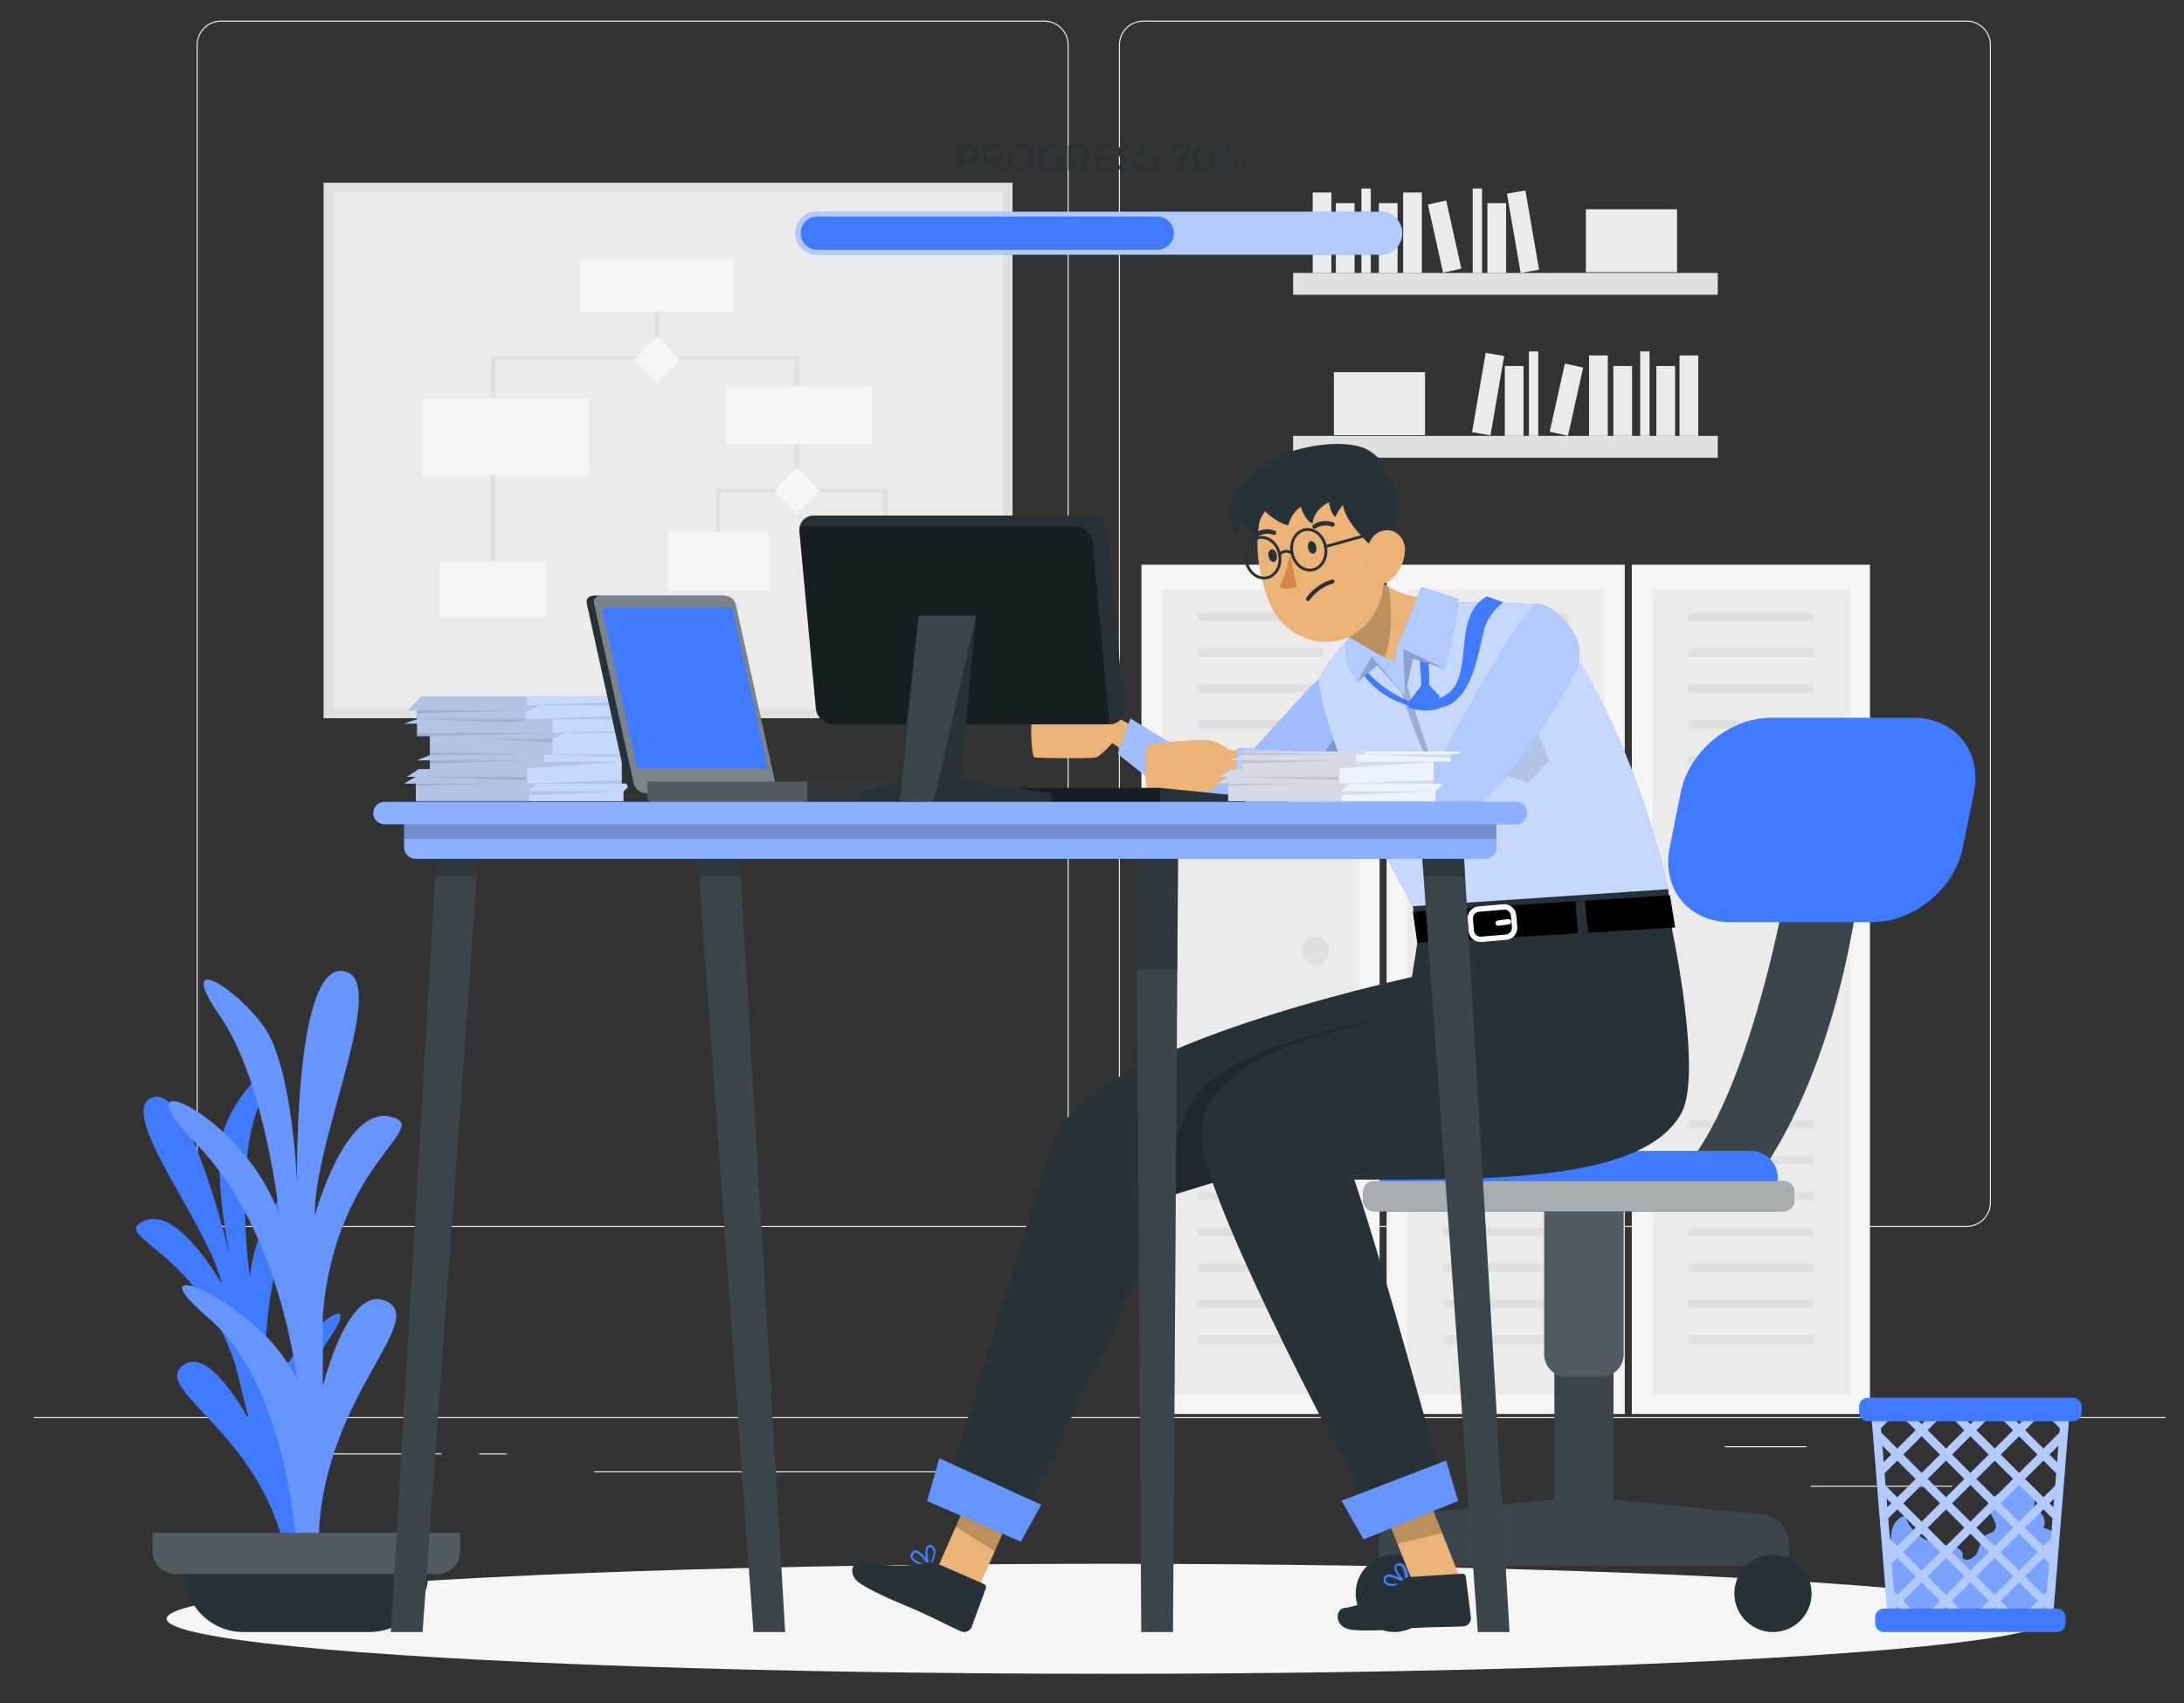<?xml version="1.0" encoding="UTF-8" standalone="no"?>
<!-- Created with Inkscape (http://www.inkscape.org/) -->

<svg
   width="1280mm"
   height="998mm"
   viewBox="0 0 1280 998"
   version="1.1"
   id="svg1"
   inkscape:version="1.3 (0e150ed6c4, 2023-07-21)"
   sodipodi:docname="MenuPrincipal.svg"
   xmlns:inkscape="http://www.inkscape.org/namespaces/inkscape"
   xmlns:sodipodi="http://sodipodi.sourceforge.net/DTD/sodipodi-0.dtd"
   xmlns="http://www.w3.org/2000/svg"
   xmlns:svg="http://www.w3.org/2000/svg">
  <rect x="0" y="0" width="1280" height="998" fill="#333333" stroke="none"/>
  <sodipodi:namedview
     id="namedview1"
     pagecolor="#ffffff"
     bordercolor="#000000"
     borderopacity="0.25"
     inkscape:showpageshadow="2"
     inkscape:pageopacity="0.0"
     inkscape:pagecheckerboard="true"
     inkscape:deskcolor="#d1d1d1"
     inkscape:document-units="mm"
     inkscape:zoom="0.12929276"
     inkscape:cx="970.66533"
     inkscape:cy="2393.7922"
     inkscape:window-width="2560"
     inkscape:window-height="1017"
     inkscape:window-x="1912"
     inkscape:window-y="-8"
     inkscape:window-maximized="1"
     inkscape:current-layer="layer1" />
  <defs
     id="defs1" />
  <g
     inkscape:label="Capa 1"
     inkscape:groupmode="layer"
     id="layer1">
    <g
       id="Background_Complete"
       transform="matrix(2.499,0,0,2.499,19.755,-125.25)">&#10;	<g
   id="g8">&#10;		<rect
   y="382.398"
   style="fill:#ebebeb"
   width="500"
   height="0.25"
   id="rect1"
   x="0" />
&#10;		<rect
   x="416.779"
   y="398.494"
   style="fill:#ebebeb"
   width="33.122"
   height="0.25"
   id="rect2" />
&#10;		<rect
   x="322.527"
   y="401.208"
   style="fill:#ebebeb"
   width="8.693"
   height="0.25"
   id="rect3" />
&#10;		<rect
   x="396.586"
   y="389.208"
   style="fill:#ebebeb"
   width="19.192"
   height="0.25"
   id="rect4" />
&#10;		<rect
   x="52.459"
   y="390.888"
   style="fill:#ebebeb"
   width="43.193"
   height="0.25"
   id="rect5" />
&#10;		<rect
   x="104.556"
   y="390.888"
   style="fill:#ebebeb"
   width="6.333"
   height="0.25"
   id="rect6" />
&#10;		<rect
   x="131.471"
   y="395.111"
   style="fill:#ebebeb"
   width="93.676"
   height="0.25"
   id="rect7" />
&#10;		<path
   style="fill:#ebebeb"
   d="M 237.014,337.8 H 43.915 c -3.147,0 -5.708,-2.561 -5.708,-5.708 V 60.66 c 0,-3.147 2.561,-5.708 5.708,-5.708 h 193.099 c 3.146,0 5.707,2.561 5.707,5.708 v 271.432 c 0,3.147 -2.561,5.708 -5.707,5.708 z M 43.915,55.203 c -3.01,0 -5.458,2.448 -5.458,5.458 v 271.432 c 0,3.01 2.448,5.458 5.458,5.458 h 193.099 c 3.009,0 5.457,-2.448 5.457,-5.458 V 60.66 c 0,-3.009 -2.448,-5.458 -5.457,-5.458 H 43.915 Z"
   id="path7" />
&#10;		<path
   style="fill:#ebebeb"
   d="M 453.31,337.8 H 260.212 c -3.147,0 -5.707,-2.561 -5.707,-5.708 V 60.66 c 0,-3.147 2.561,-5.708 5.707,-5.708 H 453.31 c 3.148,0 5.708,2.561 5.708,5.708 v 271.432 c 0.001,3.147 -2.56,5.708 -5.708,5.708 z M 260.212,55.203 c -3.009,0 -5.457,2.448 -5.457,5.458 v 271.432 c 0,3.01 2.448,5.458 5.457,5.458 H 453.31 c 3.01,0 5.458,-2.448 5.458,-5.458 V 60.66 c 0,-3.009 -2.448,-5.458 -5.458,-5.458 H 260.212 Z"
   id="path8" />
&#10;	</g>
&#10;	<g
   id="g88">&#10;		<g
   id="g17">&#10;			&#10;				<rect
   x="85.991"
   y="74.962"
   transform="rotate(90,148.769,155.75)"
   style="fill:#e0e0e0"
   width="125.557"
   height="161.576"
   id="rect8" />
&#10;			&#10;				<rect
   x="70.22"
   y="95.212"
   transform="rotate(180,148.769,155.75)"
   style="fill:#ebebeb"
   width="157.097"
   height="121.078"
   id="rect9" />
&#10;			<line
   style="fill:none;stroke:#e0e0e0;stroke-miterlimit:10"
   x1="146.133"
   y1="117.083"
   x2="146.133"
   y2="133.967"
   id="line9" />
&#10;			<polyline
   style="fill:none;stroke:#e0e0e0;stroke-miterlimit:10"
   points="107.739,188.321 107.739,133.967 179.005,133.967      179.005,165.147    "
   id="polyline9" />
&#10;			<polyline
   style="fill:none;stroke:#e0e0e0;stroke-miterlimit:10"
   points="160.566,181.741 160.566,165.147 199.743,165.147      199.743,182.321    "
   id="polyline10" />
&#10;			<rect
   x="128.113"
   y="110.879"
   style="fill:#f5f5f5"
   width="36.041"
   height="12.407"
   id="rect10" />
&#10;			<rect
   x="162.361"
   y="140.648"
   style="fill:#f5f5f5"
   width="34.351"
   height="13.478"
   id="rect11" />
&#10;			<rect
   x="148.769"
   y="174.789"
   style="fill:#f5f5f5"
   width="23.594"
   height="13.904"
   id="rect12" />
&#10;			<rect
   x="187.111"
   y="177.04"
   style="fill:#f5f5f5"
   width="25.266"
   height="10.561"
   id="rect13" />
&#10;			<rect
   x="91.159"
   y="143.502"
   style="fill:#f5f5f5"
   width="39.026"
   height="18.007"
   id="rect14" />
&#10;			<rect
   x="95.277"
   y="181.741"
   style="fill:#f5f5f5"
   width="24.924"
   height="13.16"
   id="rect15" />
&#10;			&#10;				<rect
   x="142.328"
   y="130.6"
   transform="matrix(0.707,0.707,-0.707,0.707,137.838,-63.965)"
   style="fill:#f5f5f5"
   width="7.61"
   height="7.61"
   id="rect16" />
&#10;			&#10;				<rect
   x="175.199"
   y="161.341"
   transform="matrix(0.707,0.707,-0.707,0.707,169.206,-78.205)"
   style="fill:#f5f5f5"
   width="7.61"
   height="7.61"
   id="rect17" />
&#10;		</g>
&#10;		<g
   id="g28">&#10;			<rect
   x="295.367"
   y="114.119"
   style="fill:#e0e0e0"
   width="99.595"
   height="5.117"
   id="rect18" />
&#10;			<rect
   x="299.951"
   y="95.257"
   style="fill:#ebebeb"
   width="4.388"
   height="18.862"
   id="rect19" />
&#10;			<rect
   x="321.167"
   y="95.257"
   style="fill:#ebebeb"
   width="4.388"
   height="18.862"
   id="rect20" />
&#10;			&#10;				<rect
   x="346.886"
   y="95.021"
   transform="matrix(0.986,-0.17,0.17,0.986,-12.668,60.804)"
   style="fill:#ebebeb"
   width="4.388"
   height="18.862"
   id="rect21" />
&#10;			<rect
   x="305.387"
   y="97.743"
   style="fill:#ebebeb"
   width="4.388"
   height="16.377"
   id="rect22" />
&#10;			<rect
   x="315.473"
   y="97.743"
   style="fill:#ebebeb"
   width="4.388"
   height="16.377"
   id="rect23" />
&#10;			<rect
   x="340.929"
   y="97.743"
   style="fill:#ebebeb"
   width="4.388"
   height="16.377"
   id="rect24" />
&#10;			&#10;				<rect
   x="328.758"
   y="97.462"
   transform="matrix(0.976,-0.217,0.217,0.976,-15.036,74.291)"
   style="fill:#ebebeb"
   width="4.388"
   height="16.377"
   id="rect25" />
&#10;			<rect
   x="311.375"
   y="94.32"
   style="fill:#ebebeb"
   width="2.194"
   height="19.799"
   id="rect26" />
&#10;			<rect
   x="337.474"
   y="94.32"
   style="fill:#ebebeb"
   width="2.194"
   height="19.799"
   id="rect27" />
&#10;			<rect
   x="364.026"
   y="99.19"
   style="fill:#ebebeb"
   width="21.379"
   height="14.76"
   id="rect28" />
&#10;		</g>
&#10;		<g
   id="g39">&#10;			&#10;				<rect
   x="295.367"
   y="152.32"
   transform="rotate(180,345.164,154.879)"
   style="fill:#e0e0e0"
   width="99.595"
   height="5.117"
   id="rect29" />
&#10;			&#10;				<rect
   x="385.99"
   y="133.458"
   transform="rotate(180,388.184,142.889)"
   style="fill:#ebebeb"
   width="4.388"
   height="18.862"
   id="rect30" />
&#10;			&#10;				<rect
   x="364.773"
   y="133.458"
   transform="rotate(180,366.967,142.889)"
   style="fill:#ebebeb"
   width="4.388"
   height="18.862"
   id="rect31" />
&#10;			&#10;				<rect
   x="339.054"
   y="133.222"
   transform="matrix(-0.986,-0.17,0.17,-0.986,653.31,341.192)"
   style="fill:#ebebeb"
   width="4.388"
   height="18.862"
   id="rect32" />
&#10;			&#10;				<rect
   x="380.553"
   y="135.944"
   transform="rotate(180,382.747,144.132)"
   style="fill:#ebebeb"
   width="4.388"
   height="16.377"
   id="rect33" />
&#10;			&#10;				<rect
   x="370.468"
   y="135.944"
   transform="rotate(180,372.662,144.132)"
   style="fill:#ebebeb"
   width="4.388"
   height="16.377"
   id="rect34" />
&#10;			&#10;				<rect
   x="345.012"
   y="135.944"
   transform="rotate(180,347.206,144.132)"
   style="fill:#ebebeb"
   width="4.388"
   height="16.377"
   id="rect35" />
&#10;			&#10;				<rect
   x="357.182"
   y="135.663"
   transform="matrix(-0.976,-0.217,0.217,-0.976,679,362.219)"
   style="fill:#ebebeb"
   width="4.388"
   height="16.377"
   id="rect36" />
&#10;			&#10;				<rect
   x="376.759"
   y="132.521"
   transform="rotate(180,377.856,142.421)"
   style="fill:#ebebeb"
   width="2.194"
   height="19.799"
   id="rect37" />
&#10;			&#10;				<rect
   x="350.661"
   y="132.521"
   transform="rotate(180,351.758,142.421)"
   style="fill:#ebebeb"
   width="2.194"
   height="19.799"
   id="rect38" />
&#10;			&#10;				<rect
   x="304.923"
   y="137.391"
   transform="rotate(180,315.613,144.771)"
   style="fill:#ebebeb"
   width="21.379"
   height="14.76"
   id="rect39" />
&#10;		</g>
&#10;		<g
   id="g55">&#10;			<rect
   x="317.294"
   y="182.529"
   style="fill:#f5f5f5"
   width="55.855"
   height="199.135"
   id="rect40" />
&#10;			<rect
   x="322.11"
   y="188.214"
   style="fill:#ebebeb"
   width="46.222"
   height="188.944"
   id="rect41" />
&#10;			<rect
   x="330.525"
   y="193.766"
   style="fill:#e0e0e0"
   width="29.392"
   height="1.946"
   id="rect42" />
&#10;			<rect
   x="330.525"
   y="202.184"
   style="fill:#e0e0e0"
   width="29.392"
   height="1.946"
   id="rect43" />
&#10;			<rect
   x="330.525"
   y="210.601"
   style="fill:#e0e0e0"
   width="29.392"
   height="1.946"
   id="rect44" />
&#10;			<rect
   x="330.525"
   y="219.019"
   style="fill:#e0e0e0"
   width="29.392"
   height="1.946"
   id="rect45" />
&#10;			<rect
   x="330.525"
   y="227.437"
   style="fill:#e0e0e0"
   width="29.392"
   height="1.946"
   id="rect46" />
&#10;			<rect
   x="330.525"
   y="235.855"
   style="fill:#e0e0e0"
   width="29.392"
   height="1.946"
   id="rect47" />
&#10;			<rect
   x="330.525"
   y="244.272"
   style="fill:#e0e0e0"
   width="29.392"
   height="1.946"
   id="rect48" />
&#10;			<rect
   x="330.525"
   y="312.732"
   style="fill:#e0e0e0"
   width="29.392"
   height="1.946"
   id="rect49" />
&#10;			<rect
   x="330.525"
   y="321.149"
   style="fill:#e0e0e0"
   width="29.392"
   height="1.946"
   id="rect50" />
&#10;			<rect
   x="330.525"
   y="329.567"
   style="fill:#e0e0e0"
   width="29.392"
   height="1.946"
   id="rect51" />
&#10;			<rect
   x="330.525"
   y="337.985"
   style="fill:#e0e0e0"
   width="29.392"
   height="1.946"
   id="rect52" />
&#10;			<rect
   x="330.525"
   y="346.403"
   style="fill:#e0e0e0"
   width="29.392"
   height="1.946"
   id="rect53" />
&#10;			<rect
   x="330.525"
   y="354.82"
   style="fill:#e0e0e0"
   width="29.392"
   height="1.946"
   id="rect54" />
&#10;			<rect
   x="330.525"
   y="363.238"
   style="fill:#e0e0e0"
   width="29.392"
   height="1.946"
   id="rect55" />
&#10;			<path
   style="fill:#e0e0e0"
   d="m 361.364,273.085 c 0,1.795 -1.455,3.249 -3.25,3.249 -1.795,0 -3.249,-1.455 -3.249,-3.249 0,-1.794 1.455,-3.25 3.249,-3.25 1.795,0.001 3.25,1.455 3.25,3.25 z"
   id="path55" />
&#10;		</g>
&#10;		<g
   id="g71">&#10;			<rect
   x="259.794"
   y="182.529"
   style="fill:#f5f5f5"
   width="55.855"
   height="199.135"
   id="rect56" />
&#10;			<rect
   x="264.61"
   y="188.214"
   style="fill:#ebebeb"
   width="46.222"
   height="188.944"
   id="rect57" />
&#10;			<rect
   x="273.025"
   y="193.766"
   style="fill:#e0e0e0"
   width="29.392"
   height="1.946"
   id="rect58" />
&#10;			<rect
   x="273.025"
   y="202.184"
   style="fill:#e0e0e0"
   width="29.392"
   height="1.946"
   id="rect59" />
&#10;			<rect
   x="273.025"
   y="210.601"
   style="fill:#e0e0e0"
   width="29.392"
   height="1.946"
   id="rect60" />
&#10;			<rect
   x="273.025"
   y="219.019"
   style="fill:#e0e0e0"
   width="29.392"
   height="1.946"
   id="rect61" />
&#10;			<rect
   x="273.025"
   y="227.437"
   style="fill:#e0e0e0"
   width="29.392"
   height="1.946"
   id="rect62" />
&#10;			<rect
   x="273.025"
   y="235.855"
   style="fill:#e0e0e0"
   width="29.392"
   height="1.946"
   id="rect63" />
&#10;			<rect
   x="273.025"
   y="244.272"
   style="fill:#e0e0e0"
   width="29.392"
   height="1.946"
   id="rect64" />
&#10;			<rect
   x="273.025"
   y="312.732"
   style="fill:#e0e0e0"
   width="29.392"
   height="1.946"
   id="rect65" />
&#10;			<rect
   x="273.025"
   y="321.149"
   style="fill:#e0e0e0"
   width="29.392"
   height="1.946"
   id="rect66" />
&#10;			<rect
   x="273.025"
   y="329.567"
   style="fill:#e0e0e0"
   width="29.392"
   height="1.946"
   id="rect67" />
&#10;			<rect
   x="273.025"
   y="337.985"
   style="fill:#e0e0e0"
   width="29.392"
   height="1.946"
   id="rect68" />
&#10;			<rect
   x="273.025"
   y="346.403"
   style="fill:#e0e0e0"
   width="29.392"
   height="1.946"
   id="rect69" />
&#10;			<rect
   x="273.025"
   y="354.82"
   style="fill:#e0e0e0"
   width="29.392"
   height="1.946"
   id="rect70" />
&#10;			<rect
   x="273.025"
   y="363.238"
   style="fill:#e0e0e0"
   width="29.392"
   height="1.946"
   id="rect71" />
&#10;			<path
   style="fill:#e0e0e0"
   d="m 303.864,273.085 c 0,1.795 -1.455,3.249 -3.25,3.249 -1.795,0 -3.249,-1.455 -3.249,-3.249 0,-1.794 1.455,-3.25 3.249,-3.25 1.795,0.001 3.25,1.455 3.25,3.25 z"
   id="path71" />
&#10;		</g>
&#10;		<g
   id="g87">&#10;			<rect
   x="374.794"
   y="182.529"
   style="fill:#f5f5f5"
   width="55.855"
   height="199.135"
   id="rect72" />
&#10;			<rect
   x="379.61"
   y="188.214"
   style="fill:#ebebeb"
   width="46.222"
   height="188.944"
   id="rect73" />
&#10;			<rect
   x="388.025"
   y="193.766"
   style="fill:#e0e0e0"
   width="29.392"
   height="1.946"
   id="rect74" />
&#10;			<rect
   x="388.025"
   y="202.184"
   style="fill:#e0e0e0"
   width="29.392"
   height="1.946"
   id="rect75" />
&#10;			<rect
   x="388.025"
   y="210.601"
   style="fill:#e0e0e0"
   width="29.392"
   height="1.946"
   id="rect76" />
&#10;			<rect
   x="388.025"
   y="219.019"
   style="fill:#e0e0e0"
   width="29.392"
   height="1.946"
   id="rect77" />
&#10;			<rect
   x="388.025"
   y="227.437"
   style="fill:#e0e0e0"
   width="29.392"
   height="1.946"
   id="rect78" />
&#10;			<rect
   x="388.025"
   y="235.855"
   style="fill:#e0e0e0"
   width="29.392"
   height="1.946"
   id="rect79" />
&#10;			<rect
   x="388.025"
   y="244.272"
   style="fill:#e0e0e0"
   width="29.392"
   height="1.946"
   id="rect80" />
&#10;			<rect
   x="388.025"
   y="312.732"
   style="fill:#e0e0e0"
   width="29.392"
   height="1.946"
   id="rect81" />
&#10;			<rect
   x="388.025"
   y="321.149"
   style="fill:#e0e0e0"
   width="29.392"
   height="1.946"
   id="rect82" />
&#10;			<rect
   x="388.025"
   y="329.567"
   style="fill:#e0e0e0"
   width="29.392"
   height="1.946"
   id="rect83" />
&#10;			<rect
   x="388.025"
   y="337.985"
   style="fill:#e0e0e0"
   width="29.392"
   height="1.946"
   id="rect84" />
&#10;			<rect
   x="388.025"
   y="346.403"
   style="fill:#e0e0e0"
   width="29.392"
   height="1.946"
   id="rect85" />
&#10;			<rect
   x="388.025"
   y="354.82"
   style="fill:#e0e0e0"
   width="29.392"
   height="1.946"
   id="rect86" />
&#10;			<rect
   x="388.025"
   y="363.238"
   style="fill:#e0e0e0"
   width="29.392"
   height="1.946"
   id="rect87" />
&#10;			<path
   style="fill:#e0e0e0"
   d="m 418.864,273.085 c 0,1.795 -1.455,3.249 -3.25,3.249 -1.795,0 -3.249,-1.455 -3.249,-3.249 0,-1.794 1.455,-3.25 3.249,-3.25 1.795,0.001 3.25,1.455 3.25,3.25 z"
   id="path87" />
&#10;		</g>
&#10;	</g>
&#10;</g>
    <g
       id="Shadow_1_"
       transform="matrix(2.847,0,0,2.847,-62.101,-236.485)">&#10;	<ellipse
   id="_x3C_Path_x3E__359_"
   style="fill:#f5f5f5"
   cx="250"
   cy="416.238"
   rx="193.889"
   ry="11.323" />
&#10;</g>
    <g
       id="Plant"
       transform="matrix(3.134,0,0,3.134,-116.939,-354.471)">&#10;	<g
   id="g95">&#10;		<path
   style="fill:#407bff"
   d="m 93.91,402.727 c 0,0 -5.266,-24.885 4.324,-38.366 9.59,-13.48 -8.668,-0.155 -10.768,12.463 0,0 -3.147,-22.562 6.156,-38.436 9.303,-15.874 -8.103,-2.84 -9.581,13.516 0,0 -2.85,-20.129 1.424,-31.44 4.274,-11.311 -3.162,-4.038 -6.021,3.053 -2.859,7.09 0.892,24.648 0.892,24.648 0,0 -7.46,-32.466 -14.522,-29.882 -7.062,2.584 10.557,23.855 13.001,34.921 0,0 -8.327,-14.891 -14.644,-11.791 -6.317,3.1 9.784,4.642 17.156,26.846 l 2.59,10.411 c 0,0 -7.662,-14.696 -12.672,-10.06 -5.01,4.636 14.855,12.638 19.471,34.912 z"
   id="path90" />
&#10;		<path
   style="fill:#407bff"
   d="m 92.879,404.16 c 0,0 -1.107,-31.375 -16.61,-44.663 -15.503,-13.288 10.335,-2.768 16.61,11.719 0,0 -2.953,-27.961 -18.825,-44.202 -15.872,-16.241 8.859,-5.816 15.503,13.333 0,0 -2.584,-24.958 -11.074,-37.232 -8.49,-12.275 2.584,-5.778 8.121,1.863 5.537,7.641 6.275,29.788 6.275,29.788 0,0 -0.738,-41.108 8.49,-40.117 9.228,0.991 -5.537,31.718 -5.168,45.699 0,0 5.537,-20.317 14.027,-18.486 8.49,1.831 -10.335,8.475 -12.55,37.266 v 13.241 c 0,0 4.799,-19.885 12.181,-15.825 7.382,4.06 -14.027,19.563 -12.919,47.616 z"
   id="path91" />
&#10;		<path
   style="opacity:0.2;fill:#ffffff;enable-background:new"
   d="m 92.879,404.16 c 0,0 -1.107,-31.375 -16.61,-44.663 -15.503,-13.288 10.335,-2.768 16.61,11.719 0,0 -2.953,-27.961 -18.825,-44.202 -15.872,-16.241 8.859,-5.816 15.503,13.333 0,0 -2.584,-24.958 -11.074,-37.232 -8.49,-12.275 2.584,-5.778 8.121,1.863 5.537,7.641 6.275,29.788 6.275,29.788 0,0 -0.738,-41.108 8.49,-40.117 9.228,0.991 -5.537,31.718 -5.168,45.699 0,0 5.537,-20.317 14.027,-18.486 8.49,1.831 -10.335,8.475 -12.55,37.266 v 13.241 c 0,0 4.799,-19.885 12.181,-15.825 7.382,4.06 -14.027,19.563 -12.919,47.616 z"
   id="path92" />
&#10;		<path
   style="fill:#263238"
   d="M 106.419,418.242 H 82.827 c -6.072,0 -10.994,-4.922 -10.994,-10.994 v -4.923 h 45.581 v 4.923 c 0,6.072 -4.923,10.994 -10.995,10.994 z"
   id="path93" />
&#10;		<path
   style="fill:#263238"
   d="m 65.864,399.703 v 3.475 c 0,2.326 1.885,4.211 4.211,4.211 h 49.096 c 2.326,0 4.211,-1.885 4.211,-4.211 v -3.475 z"
   id="path94" />
&#10;		<path
   style="opacity:0.2;fill:#ffffff;enable-background:new"
   d="m 65.864,399.703 v 3.475 c 0,2.326 1.885,4.211 4.211,4.211 h 49.096 c 2.326,0 4.211,-1.885 4.211,-4.211 v -3.475 z"
   id="path95" />
&#10;	</g>
&#10;</g>
    <g
       id="Trash_bin"
       transform="matrix(3.134,0,0,3.134,-116.939,-354.471)">&#10;	<g
   id="g101">&#10;		<g
   id="g97">&#10;			<path
   style="fill:#407bff"
   d="m 419.411,398.701 c 0.796,-1.335 -0.326,-3.345 -1.881,-3.368 0.681,-1.917 0.009,-4.233 -1.592,-5.487 -0.202,-0.158 -0.434,-0.307 -0.691,-0.307 -0.275,-10e-4 -0.519,0.167 -0.742,0.327 -1.465,1.052 -2.929,2.104 -4.394,3.157 -0.335,0.241 -0.682,0.495 -0.872,0.862 -0.898,1.74 2.34,3.97 1.008,5.406 -0.382,0.412 -0.998,0.498 -1.475,0.796 -1.046,0.654 -1.172,2.089 -1.659,3.222 -0.487,1.133 -2.187,2.012 -2.837,0.964 0.48,-1.087 -0.973,-2.023 -2.153,-2.161 -1.164,-0.136 -2.412,-0.202 -3.064,-1.31 -1.674,1.463 -5.422,-2.619 -5.336,-4.265 -1.376,0.105 -2.313,1.394 -2.615,2.682 -0.312,1.337 -0.119,2.731 -0.141,4.102 -0.042,2.665 -0.902,5.276 -0.855,7.94 0.037,2.074 0.838,4.377 2.737,5.211 0.914,0.402 1.947,0.402 2.945,0.396 7.207,-0.046 14.414,-0.092 21.621,-0.138 0.519,-0.003 1.06,-0.012 1.52,-0.252 0.975,-0.509 1.182,-1.79 1.272,-2.887 0.387,-4.697 0.774,-9.394 1.161,-14.091 -0.652,-0.266 -1.305,-0.533 -1.957,-0.799 z"
   id="path96" />
&#10;			<path
   style="opacity:0.3;fill:#ffffff;enable-background:new"
   d="m 419.411,398.701 c 0.796,-1.335 -0.326,-3.345 -1.881,-3.368 0.681,-1.917 0.009,-4.233 -1.592,-5.487 -0.202,-0.158 -0.434,-0.307 -0.691,-0.307 -0.275,-10e-4 -0.519,0.167 -0.742,0.327 -1.465,1.052 -2.929,2.104 -4.394,3.157 -0.335,0.241 -0.682,0.495 -0.872,0.862 -0.898,1.74 2.34,3.97 1.008,5.406 -0.382,0.412 -0.998,0.498 -1.475,0.796 -1.046,0.654 -1.172,2.089 -1.659,3.222 -0.487,1.133 -2.187,2.012 -2.837,0.964 0.48,-1.087 -0.973,-2.023 -2.153,-2.161 -1.164,-0.136 -2.412,-0.202 -3.064,-1.31 -1.674,1.463 -5.422,-2.619 -5.336,-4.265 -1.376,0.105 -2.313,1.394 -2.615,2.682 -0.312,1.337 -0.119,2.731 -0.141,4.102 -0.042,2.665 -0.902,5.276 -0.855,7.94 0.037,2.074 0.838,4.377 2.737,5.211 0.914,0.402 1.947,0.402 2.945,0.396 7.207,-0.046 14.414,-0.092 21.621,-0.138 0.519,-0.003 1.06,-0.012 1.52,-0.252 0.975,-0.509 1.182,-1.79 1.272,-2.887 0.387,-4.697 0.774,-9.394 1.161,-14.091 -0.652,-0.266 -1.305,-0.533 -1.957,-0.799 z"
   id="path97" />
&#10;		</g>
&#10;		<g
   id="g100">&#10;			<g
   id="g98">&#10;				<path
   style="fill:#407bff"
   d="m 420.673,375.849 h -2.428 -6.684 -2.436 -6.676 -2.436 -6.676 -2.436 -3.776 l 0.276,3.389 0.197,2.42 0.512,6.298 0.292,3.618 0.386,4.816 0.165,2.065 0.055,0.615 0.197,2.428 0.268,3.326 0.166,2.065 0.173,2.097 0.197,2.428 0.15,1.837 0.165,2.065 0.071,0.899 h 4.414 3.728 5.384 3.728 5.384 3.728 4.422 l 0.071,-0.899 0.165,-2.057 0.15,-1.852 0.197,-2.428 0.173,-2.089 0.165,-2.065 0.268,-3.334 0.197,-2.42 0.048,-0.615 0.165,-2.065 0.394,-4.816 0.292,-3.61 0.504,-6.306 0.197,-2.42 0.276,-3.389 h -3.772 z m 2.018,2.222 v 0 l -0.646,-0.646 h 0.702 z m -0.166,2.058 -0.063,0.82 -3.003,3.003 -3.444,-3.445 3.082,-3.082 h 0.725 z m -0.866,10.735 -2.199,2.199 -3.444,-3.445 3.444,-3.437 2.381,2.38 z m -31.924,-2.301 v 0 l 2.38,-2.38 3.444,3.437 -3.444,3.445 -2.191,-2.199 z m 28.613,-3.5 -3.445,3.445 -3.444,-3.445 3.444,-3.444 z m -5.415,-7.638 h 3.941 l -1.971,1.971 z m 0.851,12.194 -3.437,3.445 -3.444,-3.445 3.444,-3.437 z m -11.437,4.556 3.445,-3.437 3.437,3.437 -3.437,3.445 z m 2.325,4.556 -3.445,3.445 -3.436,-3.437 3.445,-3.444 z m 5.675,-3.437 3.437,3.444 -3.437,3.437 -3.444,-3.445 z m -4.556,-6.786 -3.445,-3.445 3.445,-3.444 3.437,3.444 z m -1.119,1.111 -3.436,3.445 -3.445,-3.445 3.445,-3.437 z m -8,-1.111 -3.437,-3.445 3.437,-3.444 3.444,3.444 z m 0,2.23 3.444,3.437 -3.444,3.445 -3.437,-3.445 z m 3.444,12.557 -3.444,3.437 -3.437,-3.437 3.437,-3.445 z m 1.111,1.111 3.445,3.445 -3.436,3.445 -3.445,-3.445 z m 1.12,-1.111 3.445,-3.445 3.437,3.445 -3.437,3.437 z m 8,1.111 3.437,3.445 -3.437,3.445 -3.444,-3.445 z m 4.556,4.556 3.445,3.445 -2.231,2.231 h -2.428 l -2.231,-2.231 z m -3.444,-5.667 3.444,-3.445 3.445,3.445 -3.445,3.437 z m 0,-9.12 3.444,-3.437 3.445,3.437 -3.445,3.445 z m 2.325,-13.668 -3.437,3.445 -3.444,-3.445 3.082,-3.082 h 0.725 z m -7.993,-1.111 -1.971,-1.971 h 3.933 z m -1.119,1.111 -3.436,3.445 -3.445,-3.445 3.082,-3.082 h 0.725 z m -6.03,-3.082 -1.971,1.971 -1.962,-1.971 z m -6.164,0 3.082,3.082 -3.444,3.445 -2.995,-3.003 -0.063,-0.82 2.696,-2.704 z m -2.948,0 -0.639,0.639 v 0 l -0.055,-0.639 z m -0.213,5.951 1.687,1.687 -1.435,1.435 z m 0.938,11.548 -0.134,-1.632 v 0 l 0.883,0.883 z m 0.166,2.073 1.695,-1.702 3.444,3.444 -3.444,3.437 -1.387,-1.387 z m 0.512,6.369 -0.008,-0.15 0.079,0.079 z m 0.599,7.338 -0.434,-5.281 1.017,-1.017 3.444,3.445 -3.444,3.437 z m 0.316,3.933 -0.063,-0.788 0.331,-0.331 1.119,1.119 z m 1.387,-2.23 3.437,-3.445 3.444,3.445 -2.23,2.231 h -2.428 z m 6.881,2.23 1.119,-1.119 1.119,1.119 z m 4.461,0 -2.23,-2.231 3.445,-3.445 3.437,3.445 -2.223,2.231 z m 4.651,0 1.119,-1.119 1.119,1.119 z m 10.499,0 h -1.387 l 1.119,-1.119 0.331,0.331 z m 0.324,-3.933 -0.591,0.583 -3.444,-3.437 3.444,-3.445 1.017,1.017 z m 0.606,-7.496 -0.016,0.158 -0.071,-0.071 z m 0.197,-2.42 -1.395,1.387 -3.444,-3.437 3.444,-3.444 1.703,1.702 z m 0.473,-5.856 -0.757,-0.757 0.891,-0.883 z m 0.939,-11.564 -0.252,3.137 -1.443,-1.443 z"
   id="path98" />
&#10;			</g>
&#10;			<g
   style="opacity:0.6;enable-background:new"
   id="g99">&#10;				<path
   style="fill:#ffffff"
   d="m 420.673,375.849 h -2.428 -6.684 -2.436 -6.676 -2.436 -6.676 -2.436 -3.776 l 0.276,3.389 0.197,2.42 0.512,6.298 0.292,3.618 0.386,4.816 0.165,2.065 0.055,0.615 0.197,2.428 0.268,3.326 0.166,2.065 0.173,2.097 0.197,2.428 0.15,1.837 0.165,2.065 0.071,0.899 h 4.414 3.728 5.384 3.728 5.384 3.728 4.422 l 0.071,-0.899 0.165,-2.057 0.15,-1.852 0.197,-2.428 0.173,-2.089 0.165,-2.065 0.268,-3.334 0.197,-2.42 0.048,-0.615 0.165,-2.065 0.394,-4.816 0.292,-3.61 0.504,-6.306 0.197,-2.42 0.276,-3.389 h -3.772 z m 2.018,2.222 v 0 l -0.646,-0.646 h 0.702 z m -0.166,2.058 -0.063,0.82 -3.003,3.003 -3.444,-3.445 3.082,-3.082 h 0.725 z m -0.866,10.735 -2.199,2.199 -3.444,-3.445 3.444,-3.437 2.381,2.38 z m -31.924,-2.301 v 0 l 2.38,-2.38 3.444,3.437 -3.444,3.445 -2.191,-2.199 z m 28.613,-3.5 -3.445,3.445 -3.444,-3.445 3.444,-3.444 z m -5.415,-7.638 h 3.941 l -1.971,1.971 z m 0.851,12.194 -3.437,3.445 -3.444,-3.445 3.444,-3.437 z m -11.437,4.556 3.445,-3.437 3.437,3.437 -3.437,3.445 z m 2.325,4.556 -3.445,3.445 -3.436,-3.437 3.445,-3.444 z m 5.675,-3.437 3.437,3.444 -3.437,3.437 -3.444,-3.445 z m -4.556,-6.786 -3.445,-3.445 3.445,-3.444 3.437,3.444 z m -1.119,1.111 -3.436,3.445 -3.445,-3.445 3.445,-3.437 z m -8,-1.111 -3.437,-3.445 3.437,-3.444 3.444,3.444 z m 0,2.23 3.444,3.437 -3.444,3.445 -3.437,-3.445 z m 3.444,12.557 -3.444,3.437 -3.437,-3.437 3.437,-3.445 z m 1.111,1.111 3.445,3.445 -3.436,3.445 -3.445,-3.445 z m 1.12,-1.111 3.445,-3.445 3.437,3.445 -3.437,3.437 z m 8,1.111 3.437,3.445 -3.437,3.445 -3.444,-3.445 z m 4.556,4.556 3.445,3.445 -2.231,2.231 h -2.428 l -2.231,-2.231 z m -3.444,-5.667 3.444,-3.445 3.445,3.445 -3.445,3.437 z m 0,-9.12 3.444,-3.437 3.445,3.437 -3.445,3.445 z m 2.325,-13.668 -3.437,3.445 -3.444,-3.445 3.082,-3.082 h 0.725 z m -7.993,-1.111 -1.971,-1.971 h 3.933 z m -1.119,1.111 -3.436,3.445 -3.445,-3.445 3.082,-3.082 h 0.725 z m -6.03,-3.082 -1.971,1.971 -1.962,-1.971 z m -6.164,0 3.082,3.082 -3.444,3.445 -2.995,-3.003 -0.063,-0.82 2.696,-2.704 z m -2.948,0 -0.639,0.639 v 0 l -0.055,-0.639 z m -0.213,5.951 1.687,1.687 -1.435,1.435 z m 0.938,11.548 -0.134,-1.632 v 0 l 0.883,0.883 z m 0.166,2.073 1.695,-1.702 3.444,3.444 -3.444,3.437 -1.387,-1.387 z m 0.512,6.369 -0.008,-0.15 0.079,0.079 z m 0.599,7.338 -0.434,-5.281 1.017,-1.017 3.444,3.445 -3.444,3.437 z m 0.316,3.933 -0.063,-0.788 0.331,-0.331 1.119,1.119 z m 1.387,-2.23 3.437,-3.445 3.444,3.445 -2.23,2.231 h -2.428 z m 6.881,2.23 1.119,-1.119 1.119,1.119 z m 4.461,0 -2.23,-2.231 3.445,-3.445 3.437,3.445 -2.223,2.231 z m 4.651,0 1.119,-1.119 1.119,1.119 z m 10.499,0 h -1.387 l 1.119,-1.119 0.331,0.331 z m 0.324,-3.933 -0.591,0.583 -3.444,-3.437 3.444,-3.445 1.017,1.017 z m 0.606,-7.496 -0.016,0.158 -0.071,-0.071 z m 0.197,-2.42 -1.395,1.387 -3.444,-3.437 3.444,-3.444 1.703,1.702 z m 0.473,-5.856 -0.757,-0.757 0.891,-0.883 z m 0.939,-11.564 -0.252,3.137 -1.443,-1.443 z"
   id="path99" />
&#10;			</g>
&#10;		</g>
&#10;		<path
   style="fill:#407bff"
   d="m 386.621,378.831 h 38.334 c 0.908,0 1.643,-0.736 1.643,-1.643 v -1.102 c 0,-0.908 -0.736,-1.643 -1.643,-1.643 h -38.334 c -0.908,0 -1.643,0.736 -1.643,1.643 v 1.102 c 0,0.907 0.736,1.643 1.643,1.643 z"
   id="path100" />
&#10;		<path
   style="fill:#407bff"
   d="m 421.954,418.242 h -32.332 c -0.908,0 -1.643,-0.736 -1.643,-1.643 v -1.102 c 0,-0.908 0.736,-1.643 1.643,-1.643 h 32.332 c 0.908,0 1.643,0.736 1.643,1.643 v 1.102 c 0.001,0.908 -0.735,1.643 -1.643,1.643 z"
   id="path101" />
&#10;	</g>
&#10;</g>
    <g
       id="Character"
       transform="matrix(3.134,0,0,3.134,-116.939,-354.471)">&#10;	<g
   id="g111">&#10;		<path
   style="fill:#263238"
   d="m 366.926,396.238 -27.878,-2.74 V 362.06 h -11.049 v 31.427 l -27.991,2.751 c -2.779,0.273 -4.897,2.61 -4.897,5.402 v 4.186 h 37.332 2.048 37.332 v -4.186 c 0,-2.792 -2.118,-5.129 -4.897,-5.402 z"
   id="path102" />
&#10;		<path
   style="opacity:0.1;fill:#ffffff;enable-background:new"
   d="m 366.926,396.238 -27.878,-2.74 V 362.06 h -11.049 v 31.427 l -27.991,2.751 c -2.779,0.273 -4.897,2.61 -4.897,5.402 v 4.186 h 37.332 2.048 37.332 v -4.186 c 0,-2.792 -2.118,-5.129 -4.897,-5.402 z"
   id="path103" />
&#10;		<circle
   style="fill:#263238"
   cx="298.061"
   cy="411.019"
   r="7.224"
   id="circle103" />
&#10;		<circle
   style="fill:#263238"
   cx="368.873"
   cy="411.019"
   r="7.224"
   id="circle104" />
&#10;		<path
   style="fill:#263238"
   d="m 336.817,370.481 h -6.588 c -2.283,0 -4.133,-1.85 -4.133,-4.133 v -30.763 h 14.854 v 30.763 c 0.001,2.282 -1.85,4.133 -4.133,4.133 z"
   id="path104" />
&#10;		<path
   style="opacity:0.2;fill:#ffffff;enable-background:new"
   d="m 336.817,370.481 h -6.588 c -2.283,0 -4.133,-1.85 -4.133,-4.133 v -30.763 h 14.854 v 30.763 c 0.001,2.282 -1.85,4.133 -4.133,4.133 z"
   id="path105" />
&#10;		<path
   style="fill:#263238"
   d="m 372.109,275.008 c 0,0 -8.278,51.679 -24.612,60.576 h 16.607 c 0,0 16.405,-17.606 21.402,-60.576 z"
   id="path106" />
&#10;		<path
   style="opacity:0.1;fill:#ffffff;enable-background:new"
   d="m 372.109,275.008 c 0,0 -8.278,51.679 -24.612,60.576 h 16.607 c 0,0 16.405,-17.606 21.402,-60.576 z"
   id="path107" />
&#10;		<path
   style="fill:#407bff"
   d="m 300.334,328.278 h 64.426 c 2.761,0 5,2.239 5,5 v 6.31 h -74.426 v -6.31 c 0,-2.761 2.239,-5 5,-5 z"
   id="path108" />
&#10;		<g
   id="g110">&#10;			<path
   style="fill:#263238"
   d="m 294.243,333.933 h 76.608 c 1.111,0 2.011,0.9 2.011,2.011 v 1.632 c 0,1.111 -0.9,2.011 -2.011,2.011 h -76.608 c -1.111,0 -2.011,-0.9 -2.011,-2.011 v -1.632 c 0,-1.11 0.901,-2.011 2.011,-2.011 z"
   id="path109" />
&#10;			<path
   style="opacity:0.6;fill:#ffffff;enable-background:new"
   d="m 294.243,333.933 h 76.608 c 1.111,0 2.011,0.9 2.011,2.011 v 1.632 c 0,1.111 -0.9,2.011 -2.011,2.011 h -76.608 c -1.111,0 -2.011,-0.9 -2.011,-2.011 v -1.632 c 0,-1.11 0.901,-2.011 2.011,-2.011 z"
   id="path110" />
&#10;		</g>
&#10;		<path
   style="fill:#407bff"
   d="m 387.468,285.509 h -26.603 c -7.793,0 -12.855,-6.249 -11.307,-13.958 l 2.068,-10.29 c 1.549,-7.709 9.122,-13.958 16.916,-13.958 h 26.603 c 7.793,0 12.855,6.249 11.307,13.958 l -2.068,10.29 c -1.55,7.708 -9.123,13.958 -16.916,13.958 z"
   id="path111" />
&#10;	</g>
&#10;	<g
   id="_x3C_Group_x3E__134_">&#10;		<path
   style="fill:#ebb376"
   d="m 252.724,250.895 -6.89,-3.875 c 0,0 -1.786,-1.484 -3.7,-1.739 -1.914,-0.255 -10.335,0.494 -11.356,0.885 -1.021,0.391 -0.638,8.421 0,8.553 0.638,0.132 10.59,0.251 11.483,0 0.893,-0.251 3.062,-2.675 3.062,-2.675 l 5.104,3.413 z"
   id="path112" />
&#10;		<path
   style="fill:#407bff"
   d="m 283.895,240.125 c -3.612,3.242 -15.003,16.813 -16.771,17.3 -1.769,0.487 -18.419,-9.987 -18.419,-9.987 l -2.36,6.613 c 0,0 15.653,12.886 20.78,13.775 5.545,0.961 24.05,-14.006 24.05,-14.006 z"
   id="path113" />
&#10;		<path
   style="opacity:0.5;fill:#ffffff;enable-background:new"
   d="m 291.171,253.821 c 0,0 -4.18,3.377 -9.153,6.821 -5.496,3.803 -11.978,7.683 -14.891,7.179 -5.128,-0.88 -20.783,-13.769 -20.783,-13.769 l 2.361,-6.618 c 0,0 16.652,10.479 18.423,9.995 1.771,-0.493 13.159,-14.059 16.768,-17.3 l 4.751,8.94 z"
   id="path114" />
&#10;		<path
   style="opacity:0.2;enable-background:new"
   d="m 291.171,253.821 c 0,0 -4.18,3.377 -9.153,6.821 0.852,-4.712 4.693,-9.443 6.628,-11.572 z"
   id="path115" />
&#10;		<g
   id="g117">&#10;			<path
   style="fill:#407bff"
   d="m 301.528,282.538 c 0,0 -16.811,-29.381 -17.632,-42.412 0,0 5.777,-10.661 13.344,-13.031 7.567,-2.37 27.605,-0.998 27.605,-0.998 0,0 15.854,16.263 24.434,53.258 z"
   id="path116" />
&#10;			<path
   style="opacity:0.7;fill:#ffffff;enable-background:new"
   d="m 301.528,282.538 c 0,0 -16.811,-29.381 -17.632,-42.412 0,0 5.777,-10.661 13.344,-13.031 7.567,-2.37 27.605,-0.998 27.605,-0.998 0,0 15.854,16.263 24.434,53.258 z"
   id="path117" />
&#10;			<polygon
   style="opacity:0.1;enable-background:new"
   points="313.394,248.514 323.346,246.166 326.982,255.383 323.155,259.468 316.909,257.426 "
   id="polygon117" />
&#10;		</g>
&#10;		<polygon
   style="fill:#ebb376"
   points="302.84,389.284 310.424,408.299 301.89,409.89 294.314,390.862 "
   id="polygon118" />
&#10;		<polygon
   style="opacity:0.2;enable-background:new"
   points="307.027,399.759 302.84,389.284 294.316,390.873 298.649,401.748 "
   id="polygon119" />
&#10;		<polygon
   style="fill:#ebb376"
   points="227.881,392.832 219.614,411.561 212.503,406.581 220.785,387.85 "
   id="polygon120" />
&#10;		<polygon
   style="opacity:0.2;enable-background:new"
   points="223.333,403.156 227.881,392.832 220.779,387.859 216.047,398.566 "
   id="polygon121" />
&#10;		<path
   style="fill:#263238"
   d="m 338.408,311.449 c 0,0 -12.24,3.754 -27.247,8.35 -23.56,7.228 -53.932,16.536 -54.358,16.681 -12.53,29.095 -27.885,59.505 -27.885,59.505 l -14.214,-5.834 c 0,0 15.307,-51.088 19.777,-63.86 7.141,-20.387 83.414,-33.991 83.414,-33.991 z"
   id="path121" />
&#10;		<g
   id="g123">&#10;			<polygon
   style="fill:#407bff"
   points="232.024,394.454 228.206,401.342 210.702,393.759 212.976,385.762 "
   id="polygon122" />
&#10;			<polygon
   style="opacity:0.2;fill:#ffffff"
   points="232.024,394.454 228.206,401.342 210.702,393.759 212.976,385.762 "
   id="polygon123" />
&#10;		</g>
&#10;		<g
   id="g125">&#10;			<g
   id="g124">&#10;				<path
   style="fill:#407bff"
   d="m 211.409,406.069 c 0.006,-0.007 -0.102,-0.103 -0.097,-0.111 0,-0.001 -0.116,-0.104 -0.116,-0.105 0,-0.001 0.001,-0.001 0.001,-0.002 0.001,-10e-4 0.119,0.096 0.12,0.095 0.058,-0.12 1.273,-2.256 0.824,-3.368 -0.127,-0.291 -0.345,-0.487 -0.65,-0.579 -0.331,-0.132 -0.694,-0.01 -0.903,0.278 -0.313,0.443 -0.292,1.334 -0.12,2.17 -0.581,-0.723 -1.311,-1.456 -1.922,-1.484 -0.263,-0.007 -0.51,0.122 -0.657,0.341 -0.288,0.302 -0.374,0.744 -0.224,1.134 0.294,0.501 0.766,0.873 1.322,1.044 0.713,0.292 1.457,0.504 2.216,0.635 0.017,0.018 0.038,0.035 0.063,0.039 0.025,-0.003 0.038,-0.027 0.061,-0.037 0.032,-0.008 0.058,-0.025 0.082,-0.05 z m -0.486,-3.515 c 0.063,-0.101 0.189,-0.2 0.467,-0.115 l 0.094,0.033 c 0.15,0.064 0.267,0.188 0.321,0.341 0.275,0.659 -0.214,1.948 -0.561,2.694 -0.035,-0.053 -0.071,-0.107 -0.113,-0.169 -0.365,-0.903 -0.521,-2.286 -0.208,-2.784 z m -2.883,1.736 c -0.077,-0.25 -0.019,-0.522 0.156,-0.717 0.07,-0.109 0.192,-0.173 0.322,-0.168 0.609,0.024 1.639,1.268 2.306,2.258 -1.544,-0.342 -2.568,-0.843 -2.784,-1.373 z"
   id="path123" />
&#10;			</g>
&#10;			<path
   style="fill:#263238"
   d="m 212.4,405.363 8.92,3.901 c 0.317,0.122 0.476,0.478 0.354,0.795 -0.001,0.003 -0.002,0.006 -0.004,0.009 l -2.655,7.255 c -0.336,0.769 -1.229,1.125 -2.002,0.798 -3.09,-1.412 -4.495,-2.24 -8.408,-3.987 -2.406,-1.06 -7.263,-2.927 -10.324,-4.894 -3.062,-1.967 -1.035,-4.94 0.434,-4.378 3.492,1.319 9.107,1.139 12.117,0.36 0.523,-0.128 1.075,-0.079 1.568,0.141 z"
   id="path124" />
&#10;		</g>
&#10;		<g
   id="g127">&#10;			<g
   id="g126">&#10;				<path
   style="fill:#407bff"
   d="m 300.83,408.997 c 0,0 0,-0.001 0,-0.002 0,-0.003 0,-0.004 0,-0.007 0,-0.151 -0.146,-2.604 -1.05,-3.384 -0.246,-0.201 -0.652,-0.284 -0.964,-0.226 -0.355,0.034 -0.683,0.304 -0.737,0.656 -0.076,0.537 0.32,1.318 0.854,1.982 -0.847,-0.377 -1.847,-0.698 -2.404,-0.442 -0.237,0.114 -0.405,0.341 -0.435,0.603 -0.118,0.4 0.003,0.833 0.315,1.11 0.491,0.311 1.079,0.427 1.651,0.324 0.768,-0.066 1.525,-0.218 2.26,-0.448 0.024,0.009 0.049,0.013 0.073,0.006 0.021,-0.014 0.022,-0.041 0.037,-0.061 0.025,-0.022 0.208,-0.05 0.218,-0.082 0.002,-0.009 0.182,-0.013 0.182,-0.022 0,0.002 0,-0.006 0,-0.007 z m -2.389,-2.874 c 0.01,-0.118 0.077,-0.264 0.363,-0.316 l 0.099,-0.013 c 0.163,-0.012 0.323,0.045 0.442,0.156 0.545,0.46 0.699,1.831 0.732,2.653 -0.055,-0.031 -0.112,-0.063 -0.178,-0.099 -0.737,-0.637 -1.508,-1.795 -1.458,-2.381 z m -1.771,2.862 c -0.184,-0.187 -0.255,-0.456 -0.189,-0.709 0.013,-0.129 0.092,-0.242 0.209,-0.297 0.553,-0.257 2.037,0.379 3.083,0.955 -1.529,0.401 -2.669,0.424 -3.103,0.051 z"
   id="path125" />
&#10;			</g>
&#10;			<path
   style="fill:#263238"
   d="m 301.038,407.947 9.717,-0.606 c 0.338,-0.036 0.641,0.208 0.678,0.546 0,0.003 0.001,0.007 0.001,0.01 l 0.953,7.666 c 0.052,0.838 -0.579,1.562 -1.416,1.624 -3.394,0.156 -5.022,0.062 -9.301,0.295 -2.625,0.157 -7.797,0.715 -11.419,0.364 -3.622,-0.351 -3.178,-3.921 -1.614,-4.092 3.709,-0.422 8.622,-3.148 10.943,-5.216 0.407,-0.353 0.92,-0.561 1.458,-0.591 z"
   id="path126" />
&#10;		</g>
&#10;		<path
   style="fill:#ebb376"
   d="m 284.904,231.816 c 2.1,-0.929 4.596,0 4.596,0 0,0 0.909,4.857 6.434,5.167 0.668,0.039 1.403,0.01 2.206,-0.097 7.489,-1.026 6.667,-12.162 6.667,-12.162 -3.106,0.232 -5.738,-0.677 -7.799,-1.877 0,0 0,0 0,-0.01 -3.28,-1.906 -5.109,-4.567 -5.109,-4.567 z"
   id="path127" />
&#10;		<path
   style="opacity:0.2;enable-background:new"
   d="m 284.904,231.816 c 2.1,-0.929 4.596,0 4.596,0 0,0 0.909,4.857 6.434,5.167 1.926,-4.77 1.674,-10.237 1.074,-14.136 0,0 0,0 0,-0.01 -3.28,-1.906 -5.109,-4.567 -5.109,-4.567 z"
   id="path128" />
&#10;		<g
   id="g143">&#10;			<path
   style="fill:#263238"
   d="m 279.676,207.196 c 3.699,1.603 2.92,5.656 -3.38,12.958 -3.75,-3.337 -5.686,-10.826 -3.652,-13.186 2.034,-2.36 3.81,-1.156 7.032,0.228 z"
   id="path129" />
&#10;			<path
   style="fill:#ebb376"
   d="m 294.931,210.635 c 1.161,8.079 2.244,12.743 -0.929,17.673 -4.783,7.41 -15.386,5.799 -18.941,-1.773 -3.182,-6.803 -4.554,-18.875 2.596,-23.66 5.092,-3.445 12.013,-2.11 15.458,2.982 0.967,1.43 1.589,3.066 1.816,4.778 z"
   id="path130" />
&#10;			<path
   style="fill:#263238"
   d="m 283.471,215.287 c 0.134,0.649 -0.104,1.248 -0.528,1.333 -0.424,0.086 -0.87,-0.364 -1.004,-1.013 -0.134,-0.649 0.095,-1.244 0.516,-1.338 0.421,-0.093 0.839,0.388 1.016,1.018 z"
   id="path131" />
&#10;			<path
   style="fill:#263238"
   d="m 276.093,216.825 c 0.134,0.649 -0.104,1.247 -0.528,1.333 -0.424,0.085 -0.878,-0.36 -1.016,-1.018 -0.138,-0.658 0.104,-1.247 0.528,-1.333 0.424,-0.085 0.882,0.369 1.016,1.018 z"
   id="path132" />
&#10;			<path
   style="fill:#d58745"
   d="m 278.564,216.633 c -0.363,2.145 -1.021,4.23 -1.954,6.196 1.395,0.829 3.226,-0.065 3.226,-0.065 z"
   id="path133" />
&#10;			<path
   style="fill:#263238"
   d="m 290.289,204.223 c -3.465,2.05 -2.175,5.976 4.995,12.416 3.301,-3.785 4.277,-11.467 1.952,-13.537 -2.325,-2.07 -3.919,-0.664 -6.947,1.121 z"
   id="path134" />
&#10;			<path
   style="fill:#ebb376"
   d="m 300.051,216.229 c -0.155,2.049 -1.117,3.952 -2.673,5.293 -2.077,1.753 -4.239,0.166 -4.609,-2.381 -0.331,-2.297 0.355,-5.98 2.891,-6.745 2.536,-0.766 4.57,1.32 4.391,3.833 z"
   id="path135" />
&#10;			<path
   style="fill:#263238"
   d="m 286.782,211.469 c -0.115,0.103 -0.276,0.136 -0.423,0.088 -0.985,-0.369 -2.087,-0.252 -2.972,0.317 -0.179,0.139 -0.437,0.107 -0.577,-0.072 -0.139,-0.179 -0.107,-0.438 0.073,-0.577 0,0 0.001,-0.001 0.002,-0.001 1.1,-0.747 2.495,-0.914 3.741,-0.448 0.217,0.068 0.337,0.299 0.269,0.516 -10e-4,0.003 -0.002,0.006 -0.003,0.009 -0.028,0.061 -0.065,0.118 -0.11,0.168 z"
   id="path136" />
&#10;			<path
   style="fill:#263238"
   d="m 272.079,213.461 c -0.082,-0.013 -0.158,-0.053 -0.217,-0.112 -0.126,-0.189 -0.076,-0.444 0.113,-0.57 0.003,-0.002 0.005,-0.003 0.008,-0.005 1.104,-0.75 2.504,-0.916 3.752,-0.445 0.207,0.092 0.301,0.336 0.208,0.543 v 10e-4 c -0.097,0.204 -0.336,0.295 -0.544,0.208 v 0 c -0.996,-0.343 -2.096,-0.195 -2.967,0.399 -0.115,0.046 -0.244,0.039 -0.353,-0.019 z"
   id="path137" />
&#10;			<path
   style="fill:#263238"
   d="m 296.377,204.037 c 0,0 1.78,-3.541 -2.898,-6.603 -4.678,-3.062 -18.841,-0.67 -23.912,5.742 -5.072,6.411 -0.67,10.335 -0.67,10.335 0,0 -0.383,-1.837 0.478,-3.119 0,0 0.837,1.798 2.448,2.517 1.611,0.719 0.538,0.492 0.538,0.492 0,0 -0.26,-2.377 1.535,-4.674 0,0 2.172,2.144 4.328,2.603 0,0 0.529,-2.316 2.348,-3.464 0,0 0.884,2.824 2.23,3.097 0,0 -0.125,-2.314 3.033,-3.958 0,0 0.345,2.201 1.225,2.775 -10e-4,-0.001 1.487,-4.977 9.317,-5.743 z"
   id="path138" />
&#10;			<path
   style="fill:none;stroke:#263238;stroke-width:0.75;stroke-linecap:round;stroke-linejoin:round;stroke-miterlimit:10"
   d="m 281.917,225.102 c 0,0 1.525,-2.405 4.587,-3.266"
   id="path139" />
&#10;			<g
   id="g142">&#10;				&#10;					<path
   style="fill:none;stroke:#263238;stroke-width:0.526;stroke-linecap:round;stroke-linejoin:round;stroke-miterlimit:10"
   d="m 278.93,216.488 c 0.392,2.072 2.112,3.487 3.842,3.16 1.73,-0.327 2.814,-2.273 2.421,-4.346 -0.392,-2.072 -2.113,-3.487 -3.842,-3.16 -1.73,0.328 -2.814,2.274 -2.421,4.346 z"
   id="path140" />
&#10;				&#10;					<path
   style="fill:none;stroke:#263238;stroke-width:0.526;stroke-linecap:round;stroke-linejoin:round;stroke-miterlimit:10"
   d="m 270.337,217.976 c 0.392,2.072 2.113,3.487 3.842,3.16 1.729,-0.327 2.814,-2.273 2.421,-4.346 -0.392,-2.072 -2.113,-3.487 -3.842,-3.16 -1.73,0.328 -2.814,2.273 -2.421,4.346 z"
   id="path141" />
&#10;				&#10;					<path
   style="fill:none;stroke:#263238;stroke-width:0.526;stroke-linecap:round;stroke-linejoin:round;stroke-miterlimit:10"
   d="m 278.93,216.488 c 0,0 -1.416,-0.851 -2.33,0.302"
   id="path142" />
&#10;				&#10;					<line
   style="fill:none;stroke:#263238;stroke-width:0.526;stroke-linecap:round;stroke-linejoin:round;stroke-miterlimit:10"
   x1="285.193"
   y1="215.302"
   x2="292.692"
   y2="213.208"
   id="line142" />
&#10;			</g>
&#10;		</g>
&#10;		<path
   style="opacity:0.2;enable-background:new"
   d="m 311.161,319.8 c -23.56,7.228 -53.932,16.536 -54.358,16.681 0,0 -2.026,-14.951 7.787,-21.993 14.297,-10.259 45.836,-13.13 45.836,-13.13 0,0 0.396,8.911 0.735,18.442 z"
   id="path143" />
&#10;		<path
   style="fill:#263238"
   d="m 300.266,302.549 2.099,-13.146 -0.838,-6.865 47.752,-3.183 0.753,7.689 c 0,0 5.68,26.833 1.741,34.121 -7.033,13.011 -36.019,12.486 -61.198,12.486 5.474,15.97 16.452,56.5 16.452,56.5 l -13.166,5.953 c 0,0 -25.411,-46.227 -31.185,-66.229 -5.098,-17.66 19.61,-22.967 37.59,-27.326 z"
   id="path144" />
&#10;		<g
   id="g145">&#10;			<polygon
   style="fill:#407bff"
   points="307.741,386.184 309.986,393.732 292.316,400.921 288.199,393.698 "
   id="polygon144" />
&#10;			<polygon
   style="opacity:0.2;fill:#ffffff"
   points="307.741,386.184 309.986,393.732 292.316,400.921 288.199,393.698 "
   id="polygon145" />
&#10;		</g>
&#10;		<g
   id="g149">&#10;			<g
   id="g148">&#10;				<polygon
   points="333.693,281.496 334.313,287.492 350.585,286.519 349.603,280.475 "
   id="polygon146" />
&#10;				<polygon
   points="304.703,289.263 304.23,283.385 301.528,283.558 302.365,289.403 "
   id="polygon147" />
&#10;				<polygon
   points="306,283.272 306.607,289.149 332.403,287.606 331.92,281.609 "
   id="polygon148" />
&#10;			</g>
&#10;			<path
   style="fill:none;stroke:#ffffff;stroke-linecap:round;stroke-linejoin:round;stroke-miterlimit:10"
   d="m 318.967,288.329 -4.63,0.396 c -0.958,0.082 -1.801,-0.628 -1.883,-1.586 l -0.187,-2.182 c -0.082,-0.958 0.628,-1.801 1.586,-1.883 l 4.63,-0.397 c 0.958,-0.082 1.801,0.628 1.883,1.586 l 0.187,2.182 c 0.083,0.959 -0.627,1.802 -1.586,1.884 z"
   id="path148" />
&#10;			&#10;				<line
   style="fill:none;stroke:#ffffff;stroke-linecap:round;stroke-linejoin:round;stroke-miterlimit:10"
   x1="317.477"
   y1="285.701"
   x2="319.391"
   y2="285.44"
   id="line148" />
&#10;		</g>
&#10;		<g
   id="g156">&#10;			<path
   style="opacity:0.2;enable-background:new"
   d="m 300.474,241.232 c 0,0 4.84,17.106 10.687,28.69 0,0 -9.214,-17.17 -12.65,-30.406 z"
   id="path149" />
&#10;			<g
   id="g153">&#10;				<path
   style="fill:#407bff"
   d="m 300.719,244.421 2.488,-3.254 h 1.34 l 1.909,2.02 0.196,2.286 c -2.349,1.051 -5.933,0.011 -5.933,0.011 z"
   id="path150" />
&#10;				<path
   style="fill:#407bff"
   d="m 303.112,242.041 c 0,0 0,-6.328 -1.34,-12.356 l 1.34,0.574 c 0,0 2.009,5.742 1.34,12.632 z"
   id="path151" />
&#10;				<path
   style="fill:#407bff"
   d="m 301.418,244.517 c 0,0 -9.406,-3.719 -10.313,-9.82 l -0.658,1.155 c 0,0 2.241,7.708 12.142,9.622 z"
   id="path152" />
&#10;				<path
   style="fill:#407bff"
   d="m 305.337,243.943 c 0,0 3.176,-0.387 4.468,-3.351 2.235,-5.128 -0.027,-12.659 5.523,-15.988 l 3.105,1.097 c 0,0 -2.743,1.925 -3.604,5.226 -1.123,4.304 -2.392,14.947 -9.492,14.547 z"
   id="path153" />
&#10;			</g>
&#10;			<path
   style="fill:#407bff"
   d="m 303.115,222.859 -4.605,11.322 -0.371,2.705 -3.271,-1.557 -5.271,-3.141 c 0,0 -2.334,3.268 1.577,8.372 l 3.695,-3.062 5.194,5.69 1.466,-6.966 6.053,1.946 c 0,0 2.432,-10.149 2.432,-13.065 z"
   id="path154" />
&#10;			<path
   style="opacity:0.6;fill:#ffffff;enable-background:new"
   d="m 310.01,225.104 c 0,2.912 -2.429,13.062 -2.429,13.062 l -6.057,-1.945 -1.461,6.967 -5.196,-5.689 -3.696,3.058 c -3.909,-5.099 -1.577,-8.37 -1.577,-8.37 l 5.273,3.145 3.27,1.558 0.377,-2.709 4.596,-11.321 z"
   id="path155" />
&#10;			<polygon
   style="opacity:0.2;enable-background:new"
   points="299.744,234.431 307.581,238.166 301.524,236.221 300.063,243.188 "
   id="polygon155" />
&#10;			<polygon
   style="opacity:0.2;enable-background:new"
   points="293.813,235.844 300.063,243.188 294.867,237.498 291.171,240.556 "
   id="polygon156" />
&#10;		</g>
&#10;		<path
   style="fill:#ebb376"
   d="m 274.861,254.119 -7.753,-0.873 c 0,0 -1.786,-1.484 -3.7,-1.739 -1.914,-0.255 -10.335,0.494 -11.356,0.885 -1.021,0.391 -0.638,8.421 0,8.553 0.638,0.132 10.59,0.251 11.483,0 0.893,-0.251 3.062,-2.675 3.062,-2.675 l 6.796,1.198 z"
   id="path156" />
&#10;		<g
   id="g158">&#10;			<path
   style="fill:#407bff"
   d="m 324.845,226.096 c -3.192,0.656 -18.013,28.76 -18.013,28.76 l -38.073,-1.908 -0.565,6.519 c 0,0 34.125,7.429 41.815,6.031 7.69,-1.398 21.564,-25.424 22.393,-28.065 1.885,-5.996 -5.42,-11.776 -7.557,-11.337 z"
   id="path157" />
&#10;			<path
   style="opacity:0.6;fill:#ffffff;enable-background:new"
   d="m 324.845,226.096 c -3.192,0.656 -18.013,28.76 -18.013,28.76 l -38.073,-1.908 -0.565,6.519 c 0,0 34.125,7.429 41.815,6.031 7.69,-1.398 21.564,-25.424 22.393,-28.065 1.885,-5.996 -5.42,-11.776 -7.557,-11.337 z"
   id="path158" />
&#10;		</g>
&#10;	</g>
&#10;</g>
    <g
       id="Progress_bar"
       transform="matrix(3.134,0,0,3.134,-116.939,-354.471)">&#10;	<g
   id="g173">&#10;		<g
   id="g161">&#10;			<path
   style="fill:#407bff"
   d="m 295.537,152.69 h -105.47 c -2.216,0 -4.014,1.797 -4.014,4.014 0,2.217 1.797,4.014 4.014,4.014 h 105.471 c 2.217,0 4.014,-1.797 4.014,-4.014 0,-2.217 -1.798,-4.014 -4.015,-4.014 z"
   id="path159" />
&#10;			<path
   style="opacity:0.6;fill:#ffffff;enable-background:new"
   d="m 295.537,152.69 h -105.47 c -2.216,0 -4.014,1.797 -4.014,4.014 0,2.217 1.797,4.014 4.014,4.014 h 105.471 c 2.217,0 4.014,-1.797 4.014,-4.014 0,-2.217 -1.798,-4.014 -4.015,-4.014 z"
   id="path160" />
&#10;			<path
   style="fill:#407bff"
   d="m 253.73,153.589 h -63.579 c -1.72,0 -3.114,1.394 -3.114,3.114 0,1.72 1.395,3.114 3.114,3.114 h 63.579 c 1.72,0 3.114,-1.394 3.114,-3.114 0,-1.72 -1.393,-3.114 -3.114,-3.114 z"
   id="path161" />
&#10;		</g>
&#10;		<g
   id="g172">&#10;			<path
   style="fill:#263238"
   d="m 220.104,141.876 c 0,1.039 -0.752,1.668 -1.996,1.668 h -1.183 v 1.449 h -0.684 v -4.785 h 1.866 c 1.245,0 1.997,0.628 1.997,1.668 z m -0.684,0 c 0,-0.684 -0.458,-1.073 -1.333,-1.073 h -1.162 v 2.146 h 1.162 c 0.875,0 1.333,-0.39 1.333,-1.073 z"
   id="path162" />
&#10;			<path
   style="fill:#263238"
   d="m 224.306,144.993 -1.032,-1.47 c -0.096,0.007 -0.198,0.014 -0.301,0.014 h -1.183 v 1.456 h -0.684 v -4.785 h 1.866 c 1.244,0 1.996,0.629 1.996,1.668 0,0.738 -0.383,1.271 -1.053,1.511 l 1.135,1.607 h -0.744 z m -0.02,-3.117 c 0,-0.684 -0.458,-1.073 -1.333,-1.073 h -1.162 v 2.153 h 1.162 c 0.875,0 1.333,-0.397 1.333,-1.08 z"
   id="path163" />
&#10;			<path
   style="fill:#263238"
   d="m 225.685,142.6 c 0,-1.401 1.08,-2.447 2.55,-2.447 1.456,0 2.536,1.039 2.536,2.447 0,1.408 -1.08,2.447 -2.536,2.447 -1.47,0 -2.55,-1.046 -2.55,-2.447 z m 4.402,0 c 0,-1.06 -0.793,-1.839 -1.853,-1.839 -1.073,0 -1.866,0.779 -1.866,1.839 0,1.06 0.793,1.839 1.866,1.839 1.06,0 1.853,-0.779 1.853,-1.839 z"
   id="path164" />
&#10;			<path
   style="fill:#263238"
   d="m 235.13,142.573 h 0.656 v 1.866 c -0.479,0.403 -1.142,0.608 -1.812,0.608 -1.47,0 -2.55,-1.032 -2.55,-2.447 0,-1.415 1.08,-2.447 2.563,-2.447 0.759,0 1.401,0.253 1.839,0.738 l -0.424,0.424 c -0.396,-0.383 -0.848,-0.554 -1.388,-0.554 -1.107,0 -1.907,0.773 -1.907,1.839 0,1.053 0.8,1.839 1.9,1.839 0.403,0 0.779,-0.089 1.121,-0.308 v -1.558 z"
   id="path165" />
&#10;			<path
   style="fill:#263238"
   d="m 240.289,144.993 -1.032,-1.47 c -0.096,0.007 -0.198,0.014 -0.301,0.014 h -1.183 v 1.456 h -0.684 v -4.785 h 1.866 c 1.244,0 1.996,0.629 1.996,1.668 0,0.738 -0.383,1.271 -1.053,1.511 l 1.135,1.607 h -0.744 z m -0.021,-3.117 c 0,-0.684 -0.458,-1.073 -1.333,-1.073 h -1.162 v 2.153 h 1.162 c 0.875,0 1.333,-0.397 1.333,-1.08 z"
   id="path166" />
&#10;			<path
   style="fill:#263238"
   d="m 245.53,144.398 v 0.595 h -3.473 v -4.785 h 3.377 v 0.595 h -2.693 v 1.47 h 2.399 v 0.581 h -2.399 v 1.545 h 2.789 z"
   id="path167" />
&#10;			<path
   style="fill:#263238"
   d="m 246.198,144.446 0.253,-0.533 c 0.355,0.321 0.964,0.554 1.579,0.554 0.827,0 1.183,-0.321 1.183,-0.738 0,-1.169 -2.898,-0.431 -2.898,-2.208 0,-0.738 0.574,-1.367 1.832,-1.367 0.561,0 1.142,0.15 1.538,0.424 l -0.226,0.547 c -0.417,-0.267 -0.889,-0.39 -1.313,-0.39 -0.813,0 -1.162,0.342 -1.162,0.759 0,1.169 2.898,0.438 2.898,2.194 0,0.732 -0.588,1.36 -1.852,1.36 -0.732,-0.001 -1.449,-0.247 -1.832,-0.602 z"
   id="path168" />
&#10;			<path
   style="fill:#263238"
   d="m 250.441,144.446 0.253,-0.533 c 0.355,0.321 0.964,0.554 1.579,0.554 0.827,0 1.183,-0.321 1.183,-0.738 0,-1.169 -2.898,-0.431 -2.898,-2.208 0,-0.738 0.574,-1.367 1.832,-1.367 0.561,0 1.142,0.15 1.538,0.424 l -0.226,0.547 c -0.417,-0.267 -0.889,-0.39 -1.313,-0.39 -0.813,0 -1.162,0.342 -1.162,0.759 0,1.169 2.899,0.438 2.899,2.194 0,0.732 -0.588,1.36 -1.853,1.36 -0.731,-0.001 -1.449,-0.247 -1.832,-0.602 z"
   id="path169" />
&#10;			<path
   style="fill:#263238"
   d="m 260.057,140.208 v 0.465 l -1.935,4.32 h -0.725 l 1.894,-4.191 h -2.188 v 0.854 h -0.656 v -1.449 h 3.61 z"
   id="path170" />
&#10;			<path
   style="fill:#263238"
   d="m 260.52,142.6 c 0,-1.559 0.834,-2.447 1.955,-2.447 1.114,0 1.948,0.889 1.948,2.447 0,1.559 -0.834,2.447 -1.948,2.447 -1.121,0 -1.955,-0.888 -1.955,-2.447 z m 3.22,0 c 0,-1.224 -0.519,-1.839 -1.265,-1.839 -0.752,0 -1.271,0.615 -1.271,1.839 0,1.224 0.52,1.839 1.271,1.839 0.745,0 1.265,-0.615 1.265,-1.839 z"
   id="path171" />
&#10;			<path
   style="fill:#263238"
   d="m 265.002,141.472 c 0,-0.779 0.451,-1.306 1.114,-1.306 0.663,0 1.107,0.52 1.107,1.306 0,0.786 -0.444,1.306 -1.107,1.306 -0.663,0 -1.114,-0.527 -1.114,-1.306 z m 1.785,0 c 0,-0.574 -0.253,-0.916 -0.67,-0.916 -0.41,0 -0.67,0.349 -0.67,0.916 0,0.567 0.26,0.916 0.67,0.916 0.417,0 0.67,-0.342 0.67,-0.916 z m 2.214,-1.264 h 0.526 l -3.267,4.785 h -0.526 z m -0.963,3.52 c 0,-0.779 0.444,-1.306 1.107,-1.306 0.663,0 1.114,0.526 1.114,1.306 0,0.78 -0.451,1.306 -1.114,1.306 -0.663,0 -1.107,-0.527 -1.107,-1.306 z m 1.777,0 c 0,-0.567 -0.26,-0.916 -0.67,-0.916 -0.417,0 -0.67,0.342 -0.67,0.916 0,0.574 0.253,0.916 0.67,0.916 0.41,0 0.67,-0.349 0.67,-0.916 z"
   id="path172" />
&#10;		</g>
&#10;	</g>
&#10;</g>
    <g
       id="Table"
       transform="matrix(3.134,0,0,3.134,-116.939,-354.471)">&#10;	<g
   id="g226">&#10;		<g
   id="g190">&#10;			<polygon
   style="fill:#407bff"
   points="115.298,245.928 113.573,245.928 114.984,244.517 116.206,243.295 153.586,243.295 153.586,244.968 156.056,244.968 153.311,246.203 153.311,247.59 158.354,247.59 158.354,250.165 160.584,250.165 158.354,251.28 158.354,254.162 156.769,254.162 156.769,255.534 153.586,255.534 153.586,259.619 155.37,259.619 153.911,261.078 153.911,262.905 115.082,262.89 115.082,259.619 112.886,259.619 115.082,258.343 113.435,258.343 115.631,256.907 117.709,256.907 117.709,255.26 115.298,255.26 117.709,254.299 117.709,250.732 115.298,250.732 115.298,248.398 112.886,248.398 115.298,247.59 "
   id="polygon173" />
&#10;			<polygon
   style="opacity:0.7;fill:#ffffff;enable-background:new"
   points="115.298,245.928 113.573,245.928 114.984,244.517 116.206,243.295 153.586,243.295 153.586,244.968 156.056,244.968 153.311,246.203 153.311,247.59 158.354,247.59 158.354,250.165 160.584,250.165 158.354,251.28 158.354,254.162 156.769,254.162 156.769,255.534 153.586,255.534 153.586,259.619 155.37,259.619 153.911,261.078 153.911,262.905 115.082,262.89 115.082,259.619 112.886,259.619 115.082,258.343 113.435,258.343 115.631,256.907 117.709,256.907 117.709,255.26 115.298,255.26 117.709,254.299 117.709,250.732 115.298,250.732 115.298,248.398 112.886,248.398 115.298,247.59 "
   id="polygon174" />
&#10;			<polygon
   style="opacity:0.1;enable-background:new"
   points="115.298,245.928 113.573,245.928 114.984,244.517 116.206,243.295 135.895,243.295 135.895,244.968 138.365,244.968 135.62,246.203 135.62,247.59 140.664,247.59 140.664,250.165 142.893,250.165 140.664,251.28 140.664,254.162 139.078,254.162 139.078,255.534 135.895,255.534 135.895,259.619 137.679,259.619 136.219,261.078 136.219,262.905 115.082,262.89 115.082,259.619 112.886,259.619 115.082,258.343 113.435,258.343 115.631,256.907 117.709,256.907 117.709,255.26 115.298,255.26 117.709,254.299 117.709,250.732 115.298,250.732 115.298,248.398 112.886,248.398 115.298,247.59 "
   id="polygon175" />
&#10;			<polygon
   style="opacity:0.1;enable-background:new"
   points="153.311,247.59 135.62,247.59 153.311,246.947 "
   id="polygon176" />
&#10;			<polygon
   style="opacity:0.1;enable-background:new"
   points="153.586,255.534 135.895,255.534 135.818,256.769 "
   id="polygon177" />
&#10;			<polygon
   style="opacity:0.1;enable-background:new"
   points="156.769,254.162 139.078,254.162 156.769,254.78 "
   id="polygon178" />
&#10;			<polygon
   style="opacity:0.1;enable-background:new"
   points="153.586,259.619 135.895,259.619 153.586,258.965 "
   id="polygon179" />
&#10;			<polygon
   style="opacity:0.1;enable-background:new"
   points="153.911,261.078 136.219,261.078 136.219,261.753 "
   id="polygon180" />
&#10;			<polygon
   style="opacity:0.1;enable-background:new"
   points="158.354,250.165 140.664,250.165 158.354,249.597 "
   id="polygon181" />
&#10;			<polygon
   style="opacity:0.1;enable-background:new"
   points="153.586,244.968 135.895,244.968 153.586,244.35 "
   id="polygon182" />
&#10;			<polygon
   style="opacity:0.1;enable-background:new"
   points="115.298,245.928 133.242,245.928 115.298,246.477 "
   id="polygon183" />
&#10;			<polygon
   style="opacity:0.1;enable-background:new"
   points="135.62,247.59 115.298,247.59 133.722,248.193 "
   id="polygon184" />
&#10;			<polygon
   style="opacity:0.1;enable-background:new"
   points="140.664,250.165 115.298,250.732 115.298,250.165 "
   id="polygon185" />
&#10;			<polygon
   style="opacity:0.1;enable-background:new"
   points="140.664,251.28 128.116,251.28 140.664,251.898 "
   id="polygon186" />
&#10;			<polygon
   style="opacity:0.1;enable-background:new"
   points="117.709,254.299 135.895,254.162 117.709,253.75 "
   id="polygon187" />
&#10;			<polygon
   style="opacity:0.1;enable-background:new"
   points="117.709,255.26 136.219,255.26 117.709,255.877 "
   id="polygon188" />
&#10;			<polygon
   style="opacity:0.1;enable-background:new"
   points="115.082,258.343 135.62,258.343 135.62,258.965 "
   id="polygon189" />
&#10;			<polygon
   style="opacity:0.1;enable-background:new"
   points="115.082,259.619 129.965,259.619 115.082,260.029 "
   id="polygon190" />
&#10;		</g>
&#10;		<g
   id="g192">&#10;			<polygon
   style="fill:#263238"
   points="219.715,263.523 220.537,260.419 254.288,260.419 269.83,261.971 270.422,263.523 "
   id="polygon191" />
&#10;			<polygon
   style="opacity:0.4;enable-background:new"
   points="220.537,260.419 254.288,260.419 254.288,263.523 219.715,263.523 "
   id="polygon192" />
&#10;		</g>
&#10;		<g
   id="g196">&#10;			<path
   style="fill:#263238"
   d="m 147.061,226.031 7.386,33.501 c 0.24,1.103 1.314,1.904 2.398,1.904 h 23.897 c 1.075,0 1.765,-1.001 1.516,-2.105 l -7.377,-33.246 c -0.249,-1.094 -1.314,-1.639 -2.398,-1.639 h -23.897 c -1.083,0.001 -1.764,0.492 -1.525,1.585 z"
   id="path192" />
&#10;			<path
   style="opacity:0.4;fill:#ffffff;enable-background:new"
   d="m 148.426,226.031 7.386,33.501 c 0.24,1.103 1.314,1.904 2.398,1.904 h 22.525 c 1.084,0 1.765,-1.001 1.525,-2.105 l -7.386,-33.246 c -0.24,-1.094 -1.314,-1.639 -2.398,-1.639 h -22.525 c -1.083,0.001 -1.764,0.492 -1.525,1.585 z"
   id="path193" />
&#10;			<path
   style="fill:#263238"
   d="m 158.41,259.234 v 3.105 c 0,0.796 0.938,1.122 1.725,1.122 h 55.271 c 0.796,0 1.755,-0.326 1.755,-1.122 v -3.105 z"
   id="path194" />
&#10;			<path
   style="opacity:0.2;fill:#ffffff;enable-background:new"
   d="m 217.161,259.234 v 3.105 c 0,0.796 -0.938,1.122 -1.725,1.122 h -55.271 c -0.796,0 -1.755,-0.326 -1.755,-1.122 v -3.105 z"
   id="path195" />
&#10;			<path
   style="opacity:0.4;enable-background:new"
   d="m 217.161,259.234 v 3.105 c 0,0.796 -0.938,1.122 -1.725,1.122 h -25.44 c -0.796,0 -1.741,-0.326 -1.741,-1.122 v -3.105 z"
   id="path196" />
&#10;			<polygon
   style="fill:#407bff;enable-background:new"
   points="156.423,256.769 180.916,256.769 174.213,226.599 149.771,226.599 "
   id="polygon196" />
&#10;		</g>
&#10;		<g
   id="g199">&#10;			<path
   style="fill:#263238"
   d="m 247.508,245.559 c 0.15,1.64 -1.049,2.971 -2.68,2.971 h -51.702 c -1.64,0 -3.088,-1.332 -3.238,-2.971 l -3.071,-33.101 c -0.033,-0.341 -0.008,-0.666 0.066,-0.965 0.291,-1.165 1.315,-2.006 2.613,-2.006 h 51.702 c 1.64,0 3.088,1.332 3.238,2.971 z"
   id="path197" />
&#10;			<path
   style="opacity:0.4;enable-background:new"
   d="m 244.645,248.53 h -51.52 c -1.64,0 -3.088,-1.332 -3.238,-2.971 l -3.071,-33.101 c -0.033,-0.341 -0.008,-0.666 0.066,-0.965 h 51.52 c 1.631,0 3.079,1.332 3.237,2.971 l 3.071,33.101 c 0.035,0.341 0.009,0.665 -0.065,0.965 z"
   id="path198" />
&#10;			<polygon
   style="fill:#263238"
   points="205.557,258.851 209.124,228.228 219.82,228.228 216.969,258.851 233.883,261.391 233.883,263.523 198.26,263.523 198.26,261.391 "
   id="polygon198" />
&#10;			<polygon
   style="opacity:0.1;fill:#ffffff;enable-background:new"
   points="209.124,228.228 219.82,228.228 211.895,263.037 205.557,262.848 "
   id="polygon199" />
&#10;		</g>
&#10;		<g
   id="g215">&#10;			<g
   id="g202">&#10;				<polygon
   style="fill:#263238"
   points="175.429,269.966 184.143,418.242 178.215,418.242 167.565,269.966 "
   id="polygon200" />
&#10;				<polygon
   style="opacity:0.1;fill:#ffffff;enable-background:new"
   points="167.562,270.204 175.429,270.204 175.854,277.331 184.146,418.242 178.215,418.242 168.085,277.331 "
   id="polygon201" />
&#10;				<polygon
   style="opacity:0.2;enable-background:new"
   points="175.429,270.204 175.854,276.977 168.085,276.977 167.562,270.204 "
   id="polygon202" />
&#10;			</g>
&#10;			<g
   id="g205">&#10;				<polygon
   style="fill:#263238"
   points="257.639,269.966 256.671,418.242 250.743,418.242 249.775,269.966 "
   id="polygon203" />
&#10;				<polygon
   style="opacity:0.1;fill:#ffffff;enable-background:new"
   points="250.744,418.242 249.932,294.128 249.777,270.204 257.643,270.204 257.488,294.128 256.676,418.242 "
   id="polygon204" />
&#10;				<polygon
   style="opacity:0.2;enable-background:new"
   points="249.777,270.204 257.643,270.204 257.488,294.394 249.932,294.394 "
   id="polygon205" />
&#10;			</g>
&#10;			<g
   id="g208">&#10;				<polygon
   style="fill:#263238"
   points="310.889,269.966 319.602,418.242 313.675,418.242 303.025,269.966 "
   id="polygon206" />
&#10;				<polygon
   style="opacity:0.1;fill:#ffffff;enable-background:new"
   points="303.022,270.204 310.888,270.204 311.314,277.331 319.606,418.242 313.675,418.242 303.544,277.331 "
   id="polygon207" />
&#10;				<polygon
   style="opacity:0.2;enable-background:new"
   points="310.888,270.204 311.314,276.977 303.544,276.977 303.022,270.204 "
   id="polygon208" />
&#10;			</g>
&#10;			<g
   id="g211">&#10;				<polygon
   style="fill:#263238"
   points="126.983,269.966 116.334,418.242 110.406,418.242 119.12,269.966 "
   id="polygon209" />
&#10;				<polygon
   style="opacity:0.1;fill:#ffffff;enable-background:new"
   points="110.408,418.242 118.69,277.331 119.116,270.204 126.982,270.204 126.46,277.331 116.329,418.242 "
   id="polygon210" />
&#10;				<polygon
   style="opacity:0.2;enable-background:new"
   points="118.69,276.977 119.116,270.204 126.982,270.204 126.46,276.977 "
   id="polygon211" />
&#10;			</g>
&#10;			<g
   id="g212">&#10;				<path
   style="fill:#407bff"
   d="M 314.96,273.679 H 115.049 c -1.194,0 -2.162,-0.968 -2.162,-2.162 v -5.265 h 204.236 v 5.265 c -10e-4,1.194 -0.969,2.162 -2.163,2.162 z"
   id="path211" />
&#10;				<path
   style="opacity:0.4;fill:#ffffff;enable-background:new"
   d="M 314.96,273.679 H 115.049 c -1.194,0 -2.162,-0.968 -2.162,-2.162 v -5.265 h 204.236 v 5.265 c -10e-4,1.194 -0.969,2.162 -2.163,2.162 z"
   id="path212" />
&#10;			</g>
&#10;			<rect
   x="112.886"
   y="266.252"
   style="opacity:0.2;enable-background:new"
   width="204.236"
   height="3.713"
   id="rect212" />
&#10;			<g
   id="g214">&#10;				<path
   style="fill:#407bff"
   d="M 320.796,267.22 H 109.212 c -1.155,0 -2.092,-0.937 -2.092,-2.092 v 0 c 0,-1.155 0.937,-2.092 2.092,-2.092 h 211.584 c 1.155,0 2.092,0.937 2.092,2.092 v 0 c 0,1.156 -0.936,2.092 -2.092,2.092 z"
   id="path213" />
&#10;				<path
   style="opacity:0.4;fill:#ffffff;enable-background:new"
   d="M 320.796,267.22 H 109.212 c -1.155,0 -2.092,-0.937 -2.092,-2.092 v 0 c 0,-1.155 0.937,-2.092 2.092,-2.092 h 211.584 c 1.155,0 2.092,0.937 2.092,2.092 v 0 c 0,1.156 -0.936,2.092 -2.092,2.092 z"
   id="path214" />
&#10;			</g>
&#10;		</g>
&#10;		<g
   id="g225">&#10;			<polygon
   style="fill:#407bff"
   points="305.494,255.534 308.677,255.534 308.677,254.162 310.263,254.162 310.263,253.602 269.618,253.602 269.618,254.299 267.206,255.26 269.618,255.26 269.618,256.907 267.539,256.907 265.344,258.343 266.991,258.343 264.795,259.619 266.991,259.619 266.991,262.89 305.819,262.905 305.819,261.078 307.278,259.619 305.494,259.619 "
   id="polygon215" />
&#10;			<polygon
   style="opacity:0.9;fill:#ffffff;enable-background:new"
   points="305.494,255.534 308.677,255.534 308.677,254.162 310.263,254.162 310.263,253.602 269.618,253.602 269.618,254.299 267.206,255.26 269.618,255.26 269.618,256.907 267.539,256.907 265.344,258.343 266.991,258.343 264.795,259.619 266.991,259.619 266.991,262.89 305.819,262.905 305.819,261.078 307.278,259.619 305.494,259.619 "
   id="polygon216" />
&#10;			<polygon
   style="opacity:0.1;enable-background:new"
   points="287.803,255.534 290.986,255.534 290.986,254.162 292.572,254.162 292.572,253.602 269.618,253.602 269.618,254.299 267.206,255.26 269.618,255.26 269.618,256.907 267.539,256.907 265.344,258.343 266.991,258.343 264.795,259.619 266.991,259.619 266.991,262.89 288.128,262.905 288.128,261.078 289.587,259.619 287.803,259.619 "
   id="polygon217" />
&#10;			<polygon
   style="opacity:0.1;enable-background:new"
   points="305.494,255.534 287.803,255.534 287.726,256.769 "
   id="polygon218" />
&#10;			<polygon
   style="opacity:0.1;enable-background:new"
   points="308.677,254.162 290.986,254.162 308.677,254.78 "
   id="polygon219" />
&#10;			<polygon
   style="opacity:0.1;enable-background:new"
   points="305.494,259.619 287.803,259.619 305.494,258.965 "
   id="polygon220" />
&#10;			<polygon
   style="opacity:0.1;enable-background:new"
   points="305.819,261.078 288.128,261.078 288.128,261.753 "
   id="polygon221" />
&#10;			<polygon
   style="opacity:0.1;enable-background:new"
   points="269.618,254.299 287.803,254.162 269.618,253.75 "
   id="polygon222" />
&#10;			<polygon
   style="opacity:0.1;enable-background:new"
   points="269.618,255.26 288.128,255.26 269.618,255.877 "
   id="polygon223" />
&#10;			<polygon
   style="opacity:0.1;enable-background:new"
   points="266.99,258.343 287.529,258.343 287.529,258.965 "
   id="polygon224" />
&#10;			<polygon
   style="opacity:0.1;enable-background:new"
   points="266.99,259.619 281.873,259.619 266.99,260.029 "
   id="polygon225" />
&#10;		</g>
&#10;	</g>
&#10;</g>
  </g>
</svg>
